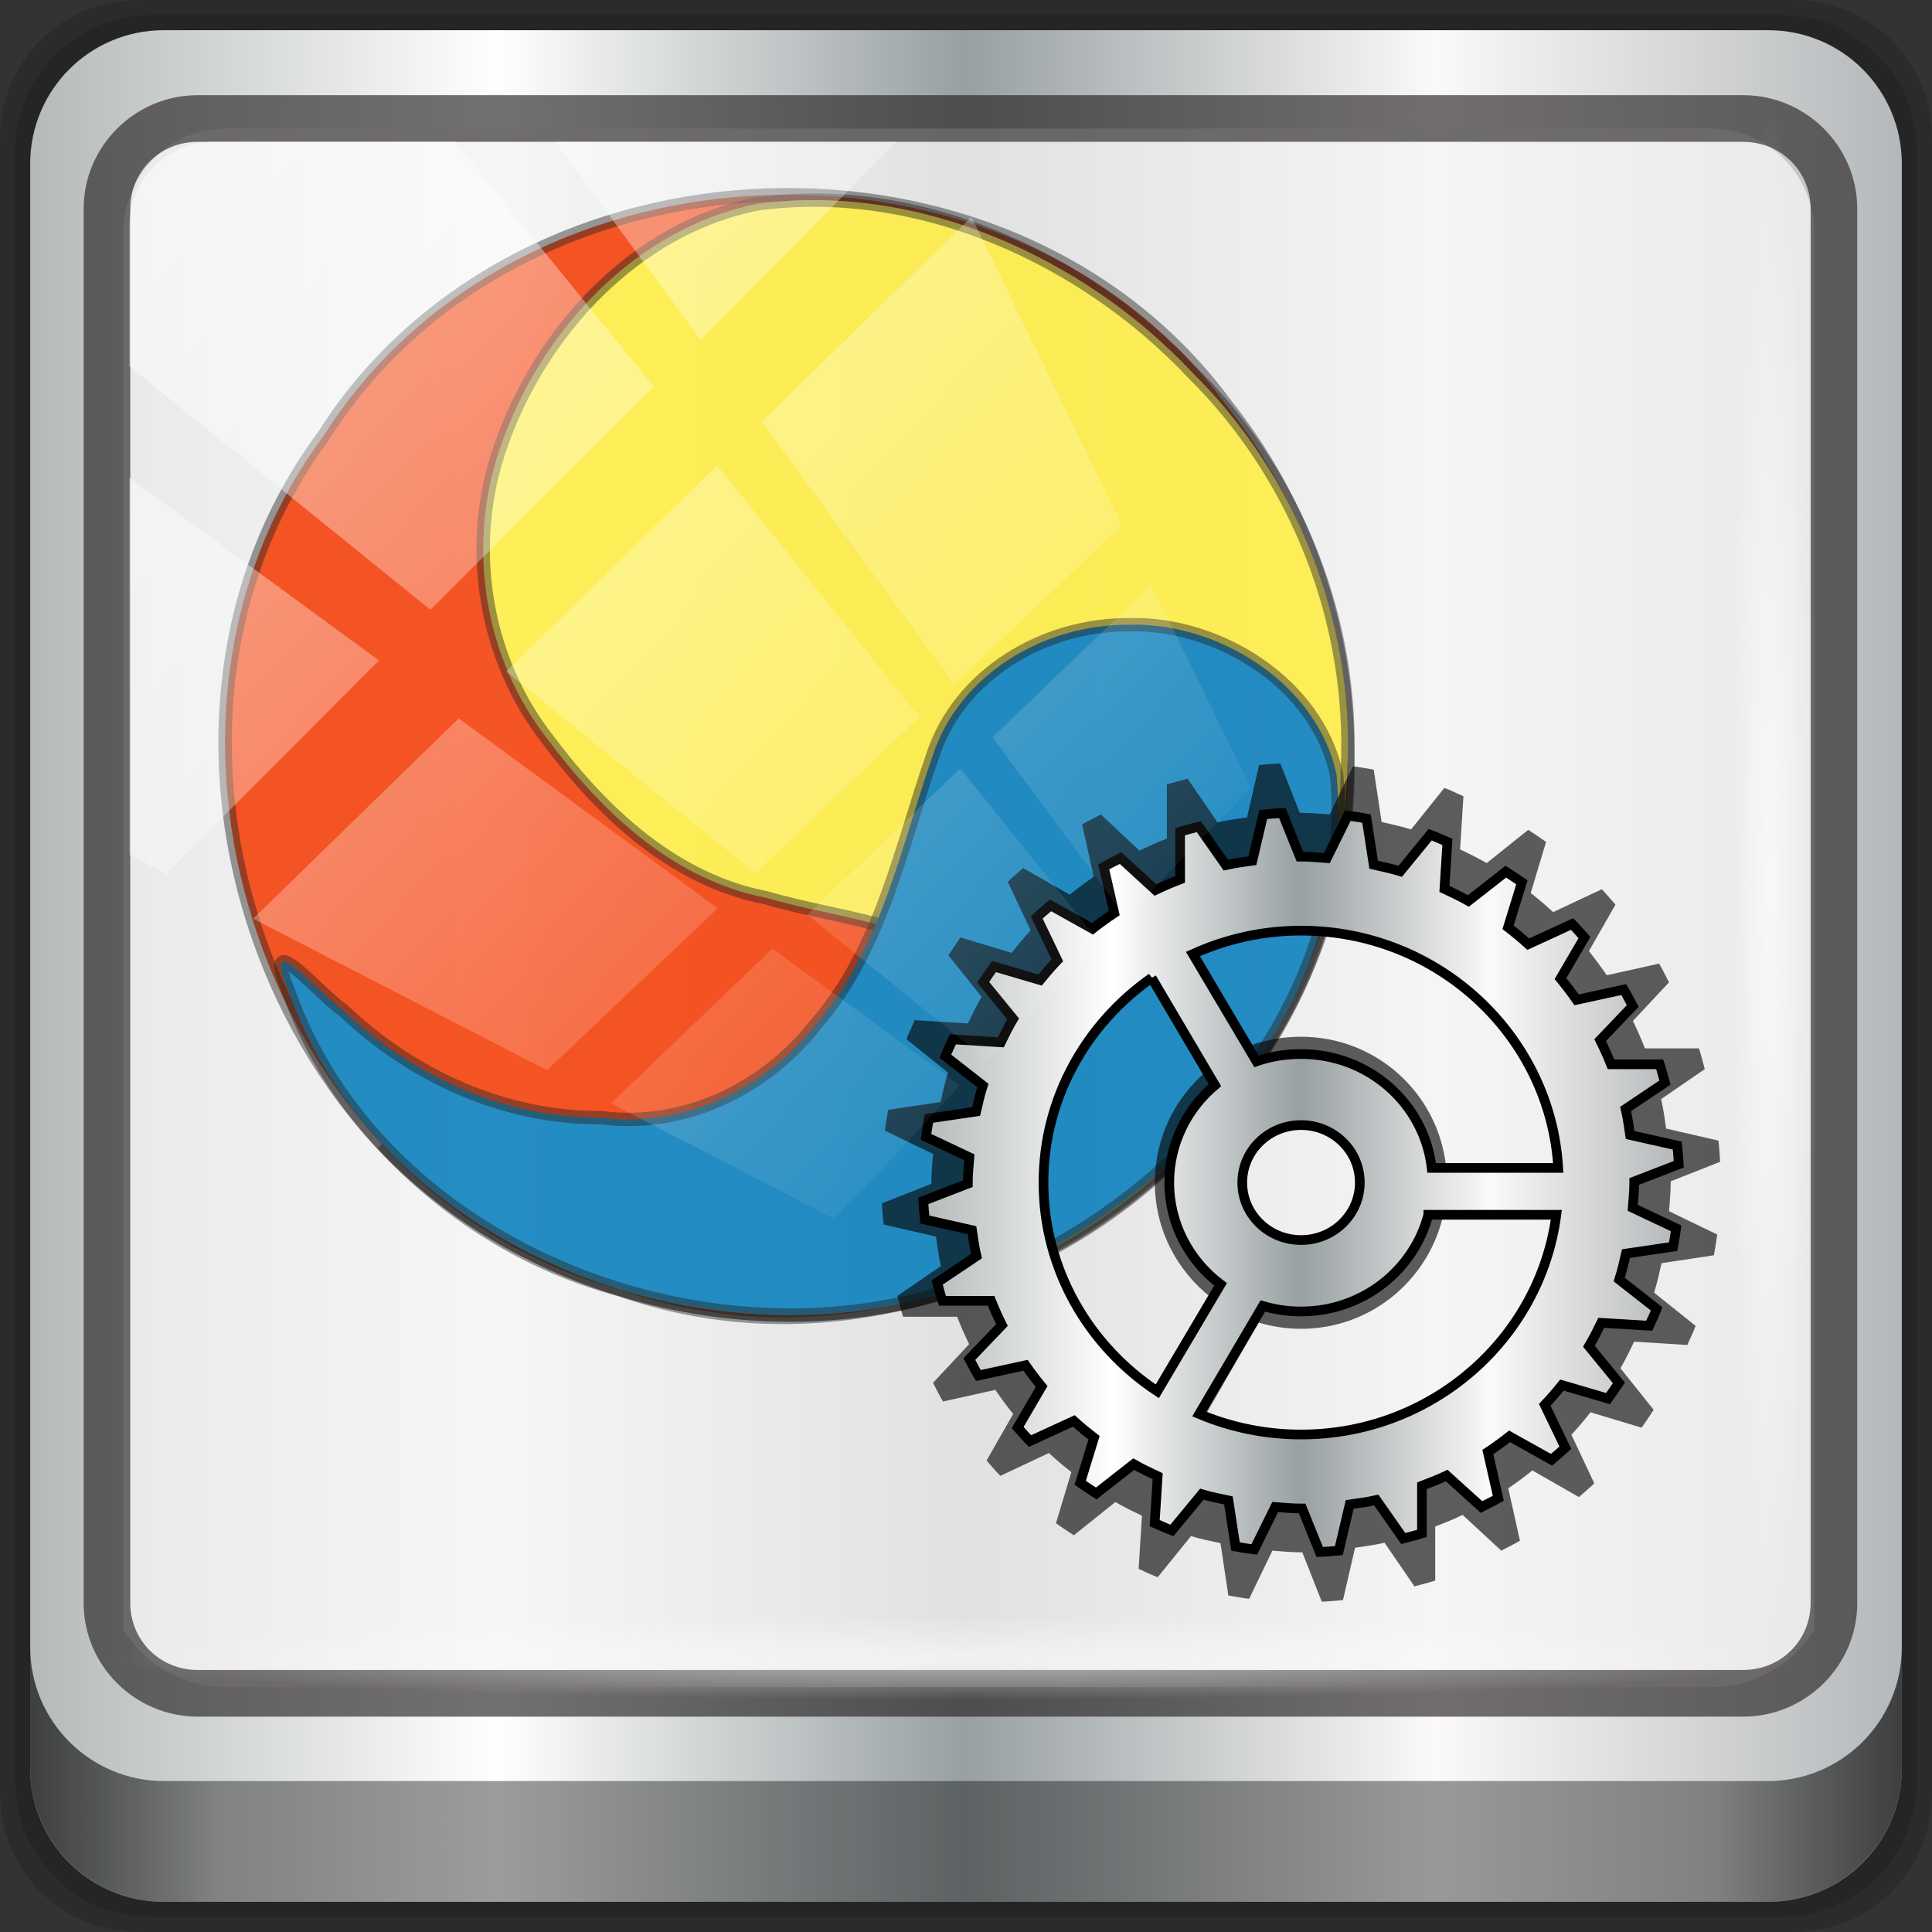 <?xml version="1.0" encoding="UTF-8" standalone="no"?>
<!-- Created with Inkscape (http://www.inkscape.org/) -->

<svg
   xmlns:dc="http://purl.org/dc/elements/1.1/"
   xmlns:cc="http://creativecommons.org/ns#"
   xmlns:rdf="http://www.w3.org/1999/02/22-rdf-syntax-ns#"
   xmlns:svg="http://www.w3.org/2000/svg"
   xmlns="http://www.w3.org/2000/svg"
   xmlns:xlink="http://www.w3.org/1999/xlink"
   xmlns:sodipodi="http://sodipodi.sourceforge.net/DTD/sodipodi-0.dtd"
   xmlns:inkscape="http://www.inkscape.org/namespaces/inkscape"
   width="96"
   height="96"
   viewBox="0 0 96 96"
   version="1.1"
   id="svg1072"
   inkscape:version="0.92.1 r"
   sodipodi:docname="ibus-setup-hangul.svg">
  <rect x="0" y="0" width="96" height="96" fill="#333333" stroke="none"/>
  <defs
     id="defs1066">
    <linearGradient
       y2="47"
       x2="90"
       y1="47"
       x1="6"
       gradientTransform="matrix(1.107,0,0,1.107,-4.994,-3.621)"
       gradientUnits="userSpaceOnUse"
       id="linearGradient4071"
       xlink:href="#linearGradient6139-0"
       inkscape:collect="always" />
    <linearGradient
       id="linearGradient6139-0">
      <stop
         style="stop-color:#b4b9ba;stop-opacity:1"
         offset="0"
         id="stop6141-2" />
      <stop
         id="stop6151-0"
         offset="0.25"
         style="stop-color:#ffffff;stop-opacity:1;" />
      <stop
         id="stop6147-1"
         offset="0.5"
         style="stop-color:#98a0a2;stop-opacity:1" />
      <stop
         style="stop-color:#fbf9f9;stop-opacity:1;"
         offset="0.75"
         id="stop6149-4" />
      <stop
         style="stop-color:#b4b8ba;stop-opacity:1"
         offset="1"
         id="stop6143-4" />
    </linearGradient>
    <linearGradient
       gradientUnits="userSpaceOnUse"
       y2="88.172"
       x2="94.5"
       y1="88.172"
       x1="1.5"
       id="linearGradient4129"
       xlink:href="#linearGradient3832-0-6-1-1"
       inkscape:collect="always"
       gradientTransform="translate(0.149,0.415)" />
    <linearGradient
       id="linearGradient3832-0-6-1-1">
      <stop
         id="stop3834-6-3-7-1"
         offset="0"
         style="stop-color:#000000;stop-opacity:1;" />
      <stop
         style="stop-color:#000000;stop-opacity:0.588;"
         offset="0.1"
         id="stop3872-2-4" />
      <stop
         id="stop3844-6-2-7-6"
         offset="0.9"
         style="stop-color:#000000;stop-opacity:0.588;" />
      <stop
         id="stop3836-5-0-2-9"
         offset="1"
         style="stop-color:#000000;stop-opacity:1;" />
    </linearGradient>
    <radialGradient
       r="43.199"
       fy="44.893"
       fx="13.948"
       cy="44.893"
       cx="13.948"
       gradientTransform="matrix(0.975,0,0,0.049,34.048,80.582)"
       gradientUnits="userSpaceOnUse"
       id="radialGradient7462"
       xlink:href="#linearGradient3737"
       inkscape:collect="always" />
    <linearGradient
       id="linearGradient3737">
      <stop
         id="stop3739"
         style="stop-color:#ffffff;stop-opacity:1"
         offset="0" />
      <stop
         id="stop3741"
         style="stop-color:#ffffff;stop-opacity:0"
         offset="1" />
    </linearGradient>
    <radialGradient
       r="43.199"
       fy="44.893"
       fx="13.948"
       cy="44.893"
       cx="13.948"
       gradientTransform="matrix(0.888,0,0,0.049,31.96,-90.317)"
       gradientUnits="userSpaceOnUse"
       id="radialGradient7464"
       xlink:href="#linearGradient3737"
       inkscape:collect="always" />
    <linearGradient
       y2="14.514"
       x2="50.528"
       y1="-28.642"
       x1="2.771"
       gradientUnits="userSpaceOnUse"
       id="linearGradient4767"
       xlink:href="#linearGradient3737"
       inkscape:collect="always" />
    <clipPath
       clipPathUnits="userSpaceOnUse"
       id="clipPath4156-4-1">
      <path
         style="opacity:0.6;fill:#ffffff;fill-opacity:1;stroke:none"
         d="m 27.046,-55.695 -14.214,13.321 h 0.061 l 15.653,21.771 10.231,-10.546 C 38.562,-32.302 27.468,-54.819 27.046,-55.695 Z M 9.647,-39.383 -5.241,-25.321 15.988,-7.806 26.372,-18.383 Z m 31.491,12.951 -9.741,9.714 8.945,12.458 7.781,-7.555 z m -49.84,4.379 -13.754,12.982 26.283,13.846 0.061,-0.062 -0.123,-0.062 L 13.599,-5.401 -8.702,-22.053 Z m 38.015,7.401 -9.803,9.775 11.579,9.559 7.628,-7.401 -8.669,-11.009 z m 20.187,5.674 -7.383,7.216 6.188,8.542 5.82,-6.137 z m -32.195,6.322 -9.557,9.498 13.662,7.185 7.934,-7.678 z m 23.312,2.374 -7.107,6.938 8.363,6.907 5.361,-5.674 -0.061,-0.092 -0.092,0.123 -6.464,-8.203 z m -8.73,8.542 -7.505,7.339 10.354,5.458 c 1.397,-1.321 5.675,-6.123 5.851,-6.322 z"
         id="path4158-0-8"
         inkscape:connector-curvature="0" />
    </clipPath>
    <linearGradient
       inkscape:collect="always"
       xlink:href="#linearGradient6139-0"
       id="linearGradient861"
       x1="-19.807"
       y1="3.965"
       x2="45.591"
       y2="3.965"
       gradientUnits="userSpaceOnUse" />
  </defs>
  <sodipodi:namedview
     id="base"
     pagecolor="#ffffff"
     bordercolor="#666666"
     borderopacity="1.0"
     inkscape:pageopacity="0.0"
     inkscape:pageshadow="2"
     inkscape:zoom="2.3126679"
     inkscape:cx="67.900902"
     inkscape:cy="44.557005"
     inkscape:document-units="px"
     inkscape:current-layer="g2574"
     showgrid="false"
     inkscape:showpageshadow="false"
     units="px"
     inkscape:lockguides="false"
     inkscape:window-width="1280"
     inkscape:window-height="971"
     inkscape:window-x="0"
     inkscape:window-y="25"
     inkscape:window-maximized="1"
     inkscape:snap-global="false" />
  <g
     inkscape:label="Livello 1"
     inkscape:groupmode="layer"
     id="layer1"
     transform="translate(0,-1026.52)">
    <g
       transform="translate(-0.149,1026.105)"
       style="display:inline"
       id="g2574">
      <path
         inkscape:connector-curvature="0"
         id="path3288"
         d="M 89.292,0.415 H 7.006 c -3.799,0 -6.857,3.058 -6.857,6.857 V 89.558 c 0,3.799 3.058,6.857 6.857,6.857 H 89.292 c 3.799,0 6.857,-3.058 6.857,-6.857 V 7.272 c 0,-3.799 -3.058,-6.857 -6.857,-6.857 z"
         style="display:inline;opacity:0.15;fill:#000000;fill-opacity:1;fill-rule:nonzero;stroke:none" />
      <path
         style="display:inline;opacity:0.15;fill:#000000;fill-opacity:1;fill-rule:nonzero;stroke:none"
         d="M 88.649,1.165 H 7.649 c -3.739,0 -6.75,3.01 -6.75,6.75 V 88.915 c 0,3.74 3.011,6.75 6.75,6.75 H 88.649 c 3.74,0 6.75,-3.01 6.75,-6.75 V 7.915 c 0,-3.739 -3.01,-6.75 -6.75,-6.75 z"
         id="path4085"
         inkscape:connector-curvature="0" />
      <path
         inkscape:connector-curvature="0"
         id="rect4251-1"
         d="M 88.006,1.915 H 8.292 c -3.68,0 -6.643,2.963 -6.643,6.643 V 88.272 c 0,3.68 2.963,6.643 6.643,6.643 H 88.006 c 3.68,0 6.643,-2.963 6.643,-6.643 V 8.558 c 0,-3.68 -2.963,-6.643 -6.643,-6.643 z"
         style="display:inline;fill:url(#linearGradient4071);fill-opacity:1;fill-rule:nonzero;stroke:none" />
      <path
         sodipodi:nodetypes="sscccsccscccsss"
         inkscape:connector-curvature="0"
         id="path3400-6"
         d="m 11.39,6.802 c -2.856,0 -5.124,2.315 -5.124,5.23 v 21.674 7.323 40.373 c 1.097,1.704 2.969,2.844 5.124,2.844 h 4.099 65.589 4.099 c 2.155,0 4.027,-1.14 5.124,-2.844 V 41.029 33.706 12.033 c 0,-2.916 -2.268,-5.23 -5.124,-5.23 z"
         style="display:inline;opacity:0.779;fill:#f5f3f3;fill-opacity:1;fill-rule:nonzero;stroke:none;stroke-width:1.035" />
      <path
         style="color:#000000;font-style:normal;font-variant:normal;font-weight:normal;font-stretch:normal;font-size:medium;line-height:normal;font-family:Sans;-inkscape-font-specification:Sans;text-indent:0;text-align:start;text-decoration:none;text-decoration-line:none;letter-spacing:normal;word-spacing:normal;text-transform:none;writing-mode:lr-tb;direction:ltr;baseline-shift:baseline;text-anchor:start;display:inline;overflow:visible;visibility:visible;fill:#241f1f;fill-opacity:0.633;stroke:none;stroke-width:2.376;marker:none;enable-background:accumulate"
         d="m 9.974,5.144 c -3.117,0 -5.668,2.54 -5.668,5.646 v 69.278 c 0,3.106 2.551,5.646 5.668,5.646 H 86.766 c 3.117,0 5.668,-2.54 5.668,-5.646 V 10.79 c 0,-3.106 -2.551,-5.646 -5.668,-5.646 z m 0,2.319 H 86.766 c 1.888,0 3.352,1.48 3.352,3.327 v 69.278 c 0,1.846 -1.464,3.327 -3.352,3.327 H 9.974 c -1.888,0 -3.352,-1.48 -3.352,-3.327 V 10.79 c 0,-1.846 1.464,-3.327 3.352,-3.327 z"
         id="path4989"
         inkscape:connector-curvature="0" />
      <path
         id="path4118"
         d="m 1.649,82.259 v 6 c 0,3.68 2.976,6.656 6.656,6.656 H 87.993 c 3.68,0 6.656,-2.976 6.656,-6.656 v -6 c 0,3.68 -2.976,6.656 -6.656,6.656 H 8.305 c -3.68,0 -6.656,-2.976 -6.656,-6.656 z"
         style="display:inline;opacity:0.658;fill:url(#linearGradient4129);fill-opacity:1;fill-rule:nonzero;stroke:none"
         inkscape:connector-curvature="0" />
      <rect
         ry="4.25"
         rx="0"
         y="80.665"
         x="5.524"
         height="4.25"
         width="84.25"
         id="rect4131"
         style="opacity:0.55;fill:url(#radialGradient7462);fill-opacity:1;stroke:none" />
      <rect
         transform="rotate(90)"
         style="opacity:0.669;fill:url(#radialGradient7464);fill-opacity:1;stroke:none"
         id="rect4141"
         width="76.75"
         height="4.25"
         x="5.975"
         y="-90.234"
         rx="0"
         ry="4.25" />
      <g
         style="display:inline;opacity:0.854"
         id="g4579"
         transform="matrix(0.665,0,0,0.665,-60.086,-52.704)">
        <path
           inkscape:connector-curvature="0"
           id="path4513"
           d="m 191.274,136.192 c 1.033,27.2 -28.683,49.061 -54.338,40.07 -26.273,-7.057 -38.423,-41.892 -22.222,-63.752 14.506,-23.023 51.374,-24.329 67.472,-2.389 5.854,7.338 9.111,16.686 9.088,26.072 z"
           style="opacity:1;fill:#f53800;fill-opacity:1;stroke:#000000;stroke-width:1;stroke-linejoin:bevel;stroke-miterlimit:4;stroke-dasharray:none;stroke-opacity:0.45" />
        <path
           inkscape:connector-curvature="0"
           id="path4555"
           d="m 147.169,95.114 c -9.097,1.79 -16.219,9.538 -19.168,18.079 -2.618,7.366 -1.291,15.879 3.574,22.025 4.068,5.432 9.391,10.432 16.285,11.751 5.938,1.758 13.189,1.921 17.258,7.214 3.141,4.433 4.955,11.1 0.954,15.602 -4.966,6.327 -13.598,8.653 -21.318,7.235 -9.409,-1.295 -18.486,-5.334 -25.577,-11.679 11.372,12.065 30.183,16.142 45.534,9.886 15.373,-5.867 26.353,-21.48 26.55,-37.952 0.505,-10.908 -3.769,-21.821 -11.53,-29.499 -8.158,-8.67 -20.544,-14.299 -32.561,-12.662 z"
           style="opacity:1;fill:#ffed3e;fill-opacity:1;stroke:#000000;stroke-width:1;stroke-linejoin:bevel;stroke-miterlimit:4;stroke-dasharray:none;stroke-opacity:0.45" />
        <path
           inkscape:connector-curvature="0"
           id="path4557"
           d="m 175.023,126.559 c -6.355,-0.074 -12.83,3.664 -14.801,9.924 -2.383,6.848 -3.803,14.324 -8.705,19.966 -3.772,4.824 -9.888,7.753 -16.045,6.94 -7.198,0.037 -14.067,-3.08 -19.24,-8.011 -1.782,-1.186 -6.176,-6.548 -4.127,-1.517 6.715,19.139 30.868,28.592 49.618,22.389 15.941,-4.874 30.402,-21.195 28.723,-38.48 -1.416,-6.779 -8.766,-11.37 -15.423,-11.212 z"
           style="opacity:1;fill:#007bba;fill-opacity:1;stroke:#000000;stroke-width:1;stroke-linejoin:bevel;stroke-miterlimit:4;stroke-dasharray:none;stroke-opacity:0.45" />
      </g>
      <g
         style="display:inline"
         id="g3314"
         transform="matrix(0.574,0,0,0.575,57.397,56.896)">
        <path
           inkscape:connector-curvature="0"
           id="path3825"
           d="m 11.022,-32.258 c -0.582,0.029 -1.188,0.087 -1.762,0.144 l -1.043,4.523 c -0.87,0.127 -1.707,0.235 -2.553,0.431 l -2.589,-3.77 c -0.598,0.167 -1.212,0.306 -1.798,0.503 v 4.667 c -0.808,0.315 -1.599,0.664 -2.373,1.041 l -3.344,-3.123 c -0.526,0.286 -1.108,0.551 -1.618,0.862 l 1.007,4.523 c -0.713,0.483 -1.415,1.006 -2.085,1.544 l -4.027,-2.298 c -0.454,0.401 -0.897,0.762 -1.33,1.185 l 1.978,4.2 c -0.585,0.627 -1.12,1.267 -1.654,1.939 l -4.422,-1.328 c -0.356,0.493 -0.712,1.032 -1.043,1.544 l 2.876,3.59 c -0.429,0.736 -0.817,1.526 -1.187,2.298 l -4.602,-0.287 c -0.237,0.561 -0.51,1.076 -0.719,1.651 l 3.595,2.872 c -0.256,0.823 -0.457,1.699 -0.647,2.549 l -4.53,0.682 c -0.105,0.597 -0.212,1.189 -0.288,1.795 l 4.171,2.01 c -0.063,0.82 -0.144,1.641 -0.144,2.477 0,0.033 -9.1e-5,0.074 0,0.108 l -4.279,1.687 c 0.03,0.6 0.085,1.239 0.144,1.831 l 4.53,1.041 c 0.127,0.868 0.236,1.705 0.431,2.549 l -3.775,2.585 c 0.167,0.597 0.306,1.211 0.503,1.795 h 4.674 c 0.315,0.807 0.665,1.596 1.043,2.369 l -3.128,3.339 c 0.287,0.525 0.551,1.107 0.863,1.616 l 4.53,-1.005 c 0.484,0.712 1.007,1.413 1.546,2.082 l -2.301,4.021 c 0.401,0.454 0.763,0.895 1.187,1.328 l 4.207,-1.975 c 0.628,0.584 1.269,1.119 1.942,1.651 l -1.33,4.416 c 0.494,0.355 1.034,0.711 1.546,1.041 l 3.595,-2.872 c 0.737,0.428 1.529,0.815 2.301,1.185 l -0.288,4.595 c 0.562,0.237 1.078,0.509 1.654,0.718 L 3.364,34.517 c 0.824,0.256 1.702,0.421 2.553,0.61 l 0.683,4.523 c 0.598,0.105 1.19,0.212 1.798,0.287 L 10.411,35.773 c 0.821,0.063 1.643,0.144 2.481,0.144 0.033,0 0.074,9.8e-5 0.108,0 l 1.69,4.272 c 0.601,-0.029 1.241,-0.085 1.834,-0.144 l 1.043,-4.523 c 0.87,-0.127 1.707,-0.235 2.553,-0.431 l 2.589,3.77 c 0.598,-0.167 1.212,-0.306 1.798,-0.503 V 33.691 c 0.808,-0.315 1.599,-0.628 2.373,-1.005 l 3.344,3.087 c 0.526,-0.286 1.108,-0.551 1.618,-0.862 L 30.833,30.388 c 0.713,-0.483 1.415,-1.006 2.085,-1.544 l 4.027,2.298 C 37.4,30.742 37.843,30.38 38.276,29.957 l -1.978,-4.2 c 0.585,-0.627 1.12,-1.267 1.654,-1.939 l 4.422,1.328 c 0.356,-0.493 0.712,-1.032 1.043,-1.544 l -2.876,-3.59 c 0.429,-0.736 0.817,-1.526 1.187,-2.298 l 4.602,0.287 c 0.237,-0.561 0.51,-1.076 0.719,-1.651 L 43.454,13.479 c 0.256,-0.823 0.457,-1.699 0.647,-2.549 l 4.53,-0.682 c 0.105,-0.597 0.212,-1.189 0.288,-1.795 L 44.748,6.443 c 0.063,-0.82 0.144,-1.641 0.144,-2.477 0,-0.033 1.15e-4,-0.074 0,-0.108 l 4.279,-1.687 c -0.03,-0.6 -0.085,-1.239 -0.144,-1.831 l -4.53,-1.041 C 44.369,-1.57 44.261,-2.407 44.065,-3.251 l 3.775,-2.585 c -0.167,-0.597 -0.306,-1.211 -0.503,-1.795 h -4.674 c -0.315,-0.807 -0.665,-1.596 -1.043,-2.369 l 3.128,-3.339 c -0.287,-0.525 -0.551,-1.107 -0.863,-1.616 l -4.53,1.005 c -0.484,-0.712 -1.007,-1.413 -1.546,-2.082 l 2.301,-4.021 c -0.401,-0.453 -0.763,-0.895 -1.187,-1.328 l -4.207,1.975 c -0.628,-0.584 -1.269,-1.119 -1.942,-1.651 l 1.33,-4.416 c -0.494,-0.355 -1.034,-0.711 -1.546,-1.041 l -3.595,2.872 c -0.737,-0.428 -1.529,-0.815 -2.301,-1.185 l 0.288,-4.595 c -0.562,-0.237 -1.078,-0.509 -1.654,-0.718 l -2.876,3.59 c -0.824,-0.256 -1.702,-0.457 -2.553,-0.646 l -0.683,-4.523 c -0.598,-0.105 -1.19,-0.212 -1.798,-0.287 l -2.013,4.164 c -0.821,-0.063 -1.643,-0.144 -2.481,-0.144 -0.033,0 -0.075,-9.7e-5 -0.108,0 l -1.69,-4.272 c -0.019,9.19e-4 -0.053,-9.46e-4 -0.072,0 z m 1.87,11.524 c 13.163,0 23.949,10.307 24.701,23.264 H 25.44 C 24.727,-3.772 19.397,-8.636 12.892,-8.636 c -1.501,0 -2.944,0.241 -4.279,0.718 L 2.501,-18.437 c 3.161,-1.466 6.679,-2.298 10.391,-2.298 z m -14.346,4.631 6.076,10.519 c -2.682,2.312 -4.386,5.725 -4.386,9.55 0,4.073 1.937,7.675 4.926,9.98 L -0.915,24.429 C -7.494,19.989 -11.845,12.484 -11.845,3.965 c 0,-8.278 4.123,-15.587 10.391,-20.068 z M 12.892,-1.671 c 3.121,0 5.645,2.52 5.645,5.636 0,3.117 -2.524,5.636 -5.645,5.636 -3.121,0 -5.645,-2.52 -5.645,-5.636 0,-3.117 2.524,-5.636 5.645,-5.636 z M 25.117,7.125 H 37.413 C 35.857,19.264 25.47,28.665 12.892,28.665 c -3.47,0 -6.781,-0.72 -9.78,-2.01 L 9.225,16.064 c 1.157,0.347 2.396,0.539 3.667,0.539 5.9,0 10.825,-4.03 12.225,-9.478 z"
           style="opacity:0.64;fill:#070707;fill-opacity:1;stroke:none" />
        <path
           style="fill:url(#linearGradient861);fill-opacity:1;stroke:#000000;stroke-width:0.837;stroke-miterlimit:4;stroke-dasharray:none;stroke-opacity:1"
           d="m 11.207,-27.964 c -0.524,0.026 -1.07,0.077 -1.588,0.127 l -0.94,3.987 c -0.784,0.112 -1.539,0.207 -2.301,0.38 l -2.333,-3.323 c -0.539,0.147 -1.093,0.27 -1.62,0.443 v 4.114 c -0.728,0.277 -1.441,0.586 -2.139,0.918 L -2.728,-24.072 c -0.474,0.252 -0.999,0.485 -1.458,0.759 l 0.907,3.987 c -0.643,0.426 -1.275,0.887 -1.88,1.361 l -3.63,-2.025 c -0.409,0.353 -0.808,0.672 -1.199,1.044 l 1.782,3.702 c -0.527,0.552 -1.01,1.116 -1.491,1.709 l -3.986,-1.171 c -0.321,0.435 -0.641,0.91 -0.94,1.361 l 2.593,3.164 c -0.386,0.648 -0.736,1.345 -1.069,2.025 l -4.148,-0.253 c -0.214,0.495 -0.459,0.948 -0.648,1.456 l 3.241,2.532 c -0.231,0.725 -0.412,1.498 -0.583,2.247 l -4.083,0.601 c -0.094,0.526 -0.191,1.048 -0.259,1.582 l 3.759,1.772 c -0.057,0.723 -0.13,1.446 -0.13,2.183 0,0.029 -8.2e-5,0.065 0,0.095 l -3.856,1.487 c 0.027,0.529 0.077,1.092 0.13,1.614 l 4.083,0.918 c 0.115,0.765 0.212,1.503 0.389,2.247 l -3.403,2.278 c 0.151,0.526 0.276,1.067 0.454,1.582 h 4.213 c 0.284,0.711 0.6,1.407 0.94,2.089 l -2.819,2.943 c 0.258,0.463 0.497,0.976 0.778,1.424 l 4.083,-0.886 c 0.436,0.628 0.908,1.245 1.393,1.835 l -2.074,3.544 c 0.362,0.4 0.688,0.789 1.069,1.171 l 3.792,-1.74 c 0.566,0.515 1.143,0.986 1.75,1.456 l -1.199,3.892 c 0.445,0.313 0.932,0.626 1.393,0.918 l 3.241,-2.532 c 0.664,0.377 1.378,0.719 2.074,1.044 l -0.259,4.051 c 0.507,0.209 0.971,0.449 1.491,0.633 L 4.304,30.895 c 0.742,0.226 1.534,0.371 2.301,0.538 l 0.616,3.987 c 0.539,0.092 1.073,0.187 1.62,0.253 l 1.815,-3.671 c 0.74,0.056 1.481,0.127 2.236,0.127 0.03,0 0.067,8.8e-5 0.097,0 l 1.523,3.766 c 0.541,-0.026 1.119,-0.075 1.653,-0.127 l 0.94,-3.987 c 0.784,-0.112 1.539,-0.207 2.301,-0.38 l 2.333,3.323 c 0.539,-0.147 1.093,-0.27 1.62,-0.443 v -4.114 c 0.728,-0.277 1.441,-0.554 2.139,-0.886 l 3.014,2.721 c 0.474,-0.252 0.999,-0.485 1.458,-0.759 l -0.907,-3.987 c 0.643,-0.426 1.275,-0.887 1.88,-1.361 l 3.63,2.025 c 0.409,-0.353 0.808,-0.672 1.199,-1.044 l -1.782,-3.702 c 0.527,-0.552 1.01,-1.116 1.491,-1.709 l 3.986,1.171 c 0.321,-0.435 0.641,-0.91 0.94,-1.361 l -2.593,-3.164 c 0.386,-0.648 0.736,-1.345 1.069,-2.025 l 4.148,0.253 c 0.214,-0.495 0.459,-0.948 0.648,-1.456 L 40.438,12.351 c 0.231,-0.725 0.412,-1.498 0.583,-2.247 L 45.104,9.503 C 45.199,8.977 45.296,8.455 45.364,7.921 L 41.604,6.149 c 0.057,-0.723 0.13,-1.446 0.13,-2.183 0,-0.029 1.04e-4,-0.065 0,-0.095 L 45.591,2.383 C 45.564,1.855 45.514,1.291 45.461,0.769 L 41.378,-0.148 C 41.263,-0.914 41.165,-1.651 40.989,-2.395 l 3.403,-2.278 C 44.241,-5.2 44.115,-5.741 43.938,-6.256 h -4.213 c -0.284,-0.711 -0.6,-1.407 -0.94,-2.089 l 2.819,-2.943 c -0.258,-0.463 -0.497,-0.976 -0.778,-1.424 l -4.083,0.886 c -0.436,-0.628 -0.908,-1.245 -1.393,-1.835 l 2.074,-3.544 c -0.362,-0.4 -0.688,-0.789 -1.069,-1.171 l -3.792,1.74 c -0.566,-0.515 -1.143,-0.986 -1.75,-1.456 l 1.199,-3.892 c -0.445,-0.313 -0.932,-0.626 -1.393,-0.918 l -3.241,2.532 c -0.664,-0.377 -1.378,-0.719 -2.074,-1.044 l 0.259,-4.051 c -0.507,-0.209 -0.971,-0.449 -1.491,-0.633 l -2.593,3.164 c -0.742,-0.226 -1.534,-0.402 -2.301,-0.57 l -0.616,-3.987 c -0.539,-0.092 -1.073,-0.187 -1.62,-0.253 l -1.815,3.671 c -0.74,-0.056 -1.481,-0.127 -2.236,-0.127 -0.03,0 -0.067,-8.6e-5 -0.097,0 l -1.523,-3.766 c -0.017,8.09e-4 -0.048,-8.34e-4 -0.065,0 z m 1.685,10.158 c 11.864,0 21.586,9.085 22.264,20.506 h -10.954 c -0.643,-5.554 -5.447,-9.842 -11.31,-9.842 -1.353,0 -2.654,0.212 -3.856,0.633 L 3.526,-15.781 c 2.849,-1.292 6.02,-2.025 9.366,-2.025 z m -12.93,4.082 5.477,9.272 c -2.417,2.038 -3.954,5.046 -3.954,8.418 0,3.59 1.746,6.765 4.44,8.797 L 0.448,22.003 C -5.482,18.09 -9.404,11.474 -9.404,3.965 c 0,-7.297 3.716,-13.739 9.366,-17.689 z M 12.892,-1.003 c 2.813,0 5.088,2.221 5.088,4.968 0,2.747 -2.275,4.968 -5.088,4.968 -2.813,0 -5.088,-2.221 -5.088,-4.968 0,-2.747 2.275,-4.968 5.088,-4.968 z m 11.018,7.753 h 11.083 C 33.591,17.45 24.229,25.737 12.892,25.737 c -3.128,0 -6.112,-0.635 -8.815,-1.772 l 5.509,-9.335 c 1.043,0.306 2.159,0.475 3.306,0.475 5.318,0 9.756,-3.552 11.018,-8.354 z"
           id="path4342"
           inkscape:connector-curvature="0" />
      </g>
      <rect
         clip-path="url(#clipPath4156-4-1)"
         ry="3.957"
         rx="3.957"
         y="-30"
         x="2"
         height="69.024"
         width="75.966"
         id="rect4146"
         style="opacity:0.508;fill:url(#linearGradient4767);fill-opacity:1;stroke:none"
         transform="matrix(1.069,0,0,1.048,4.444,38.894)" />
    </g>
  </g>
</svg>
